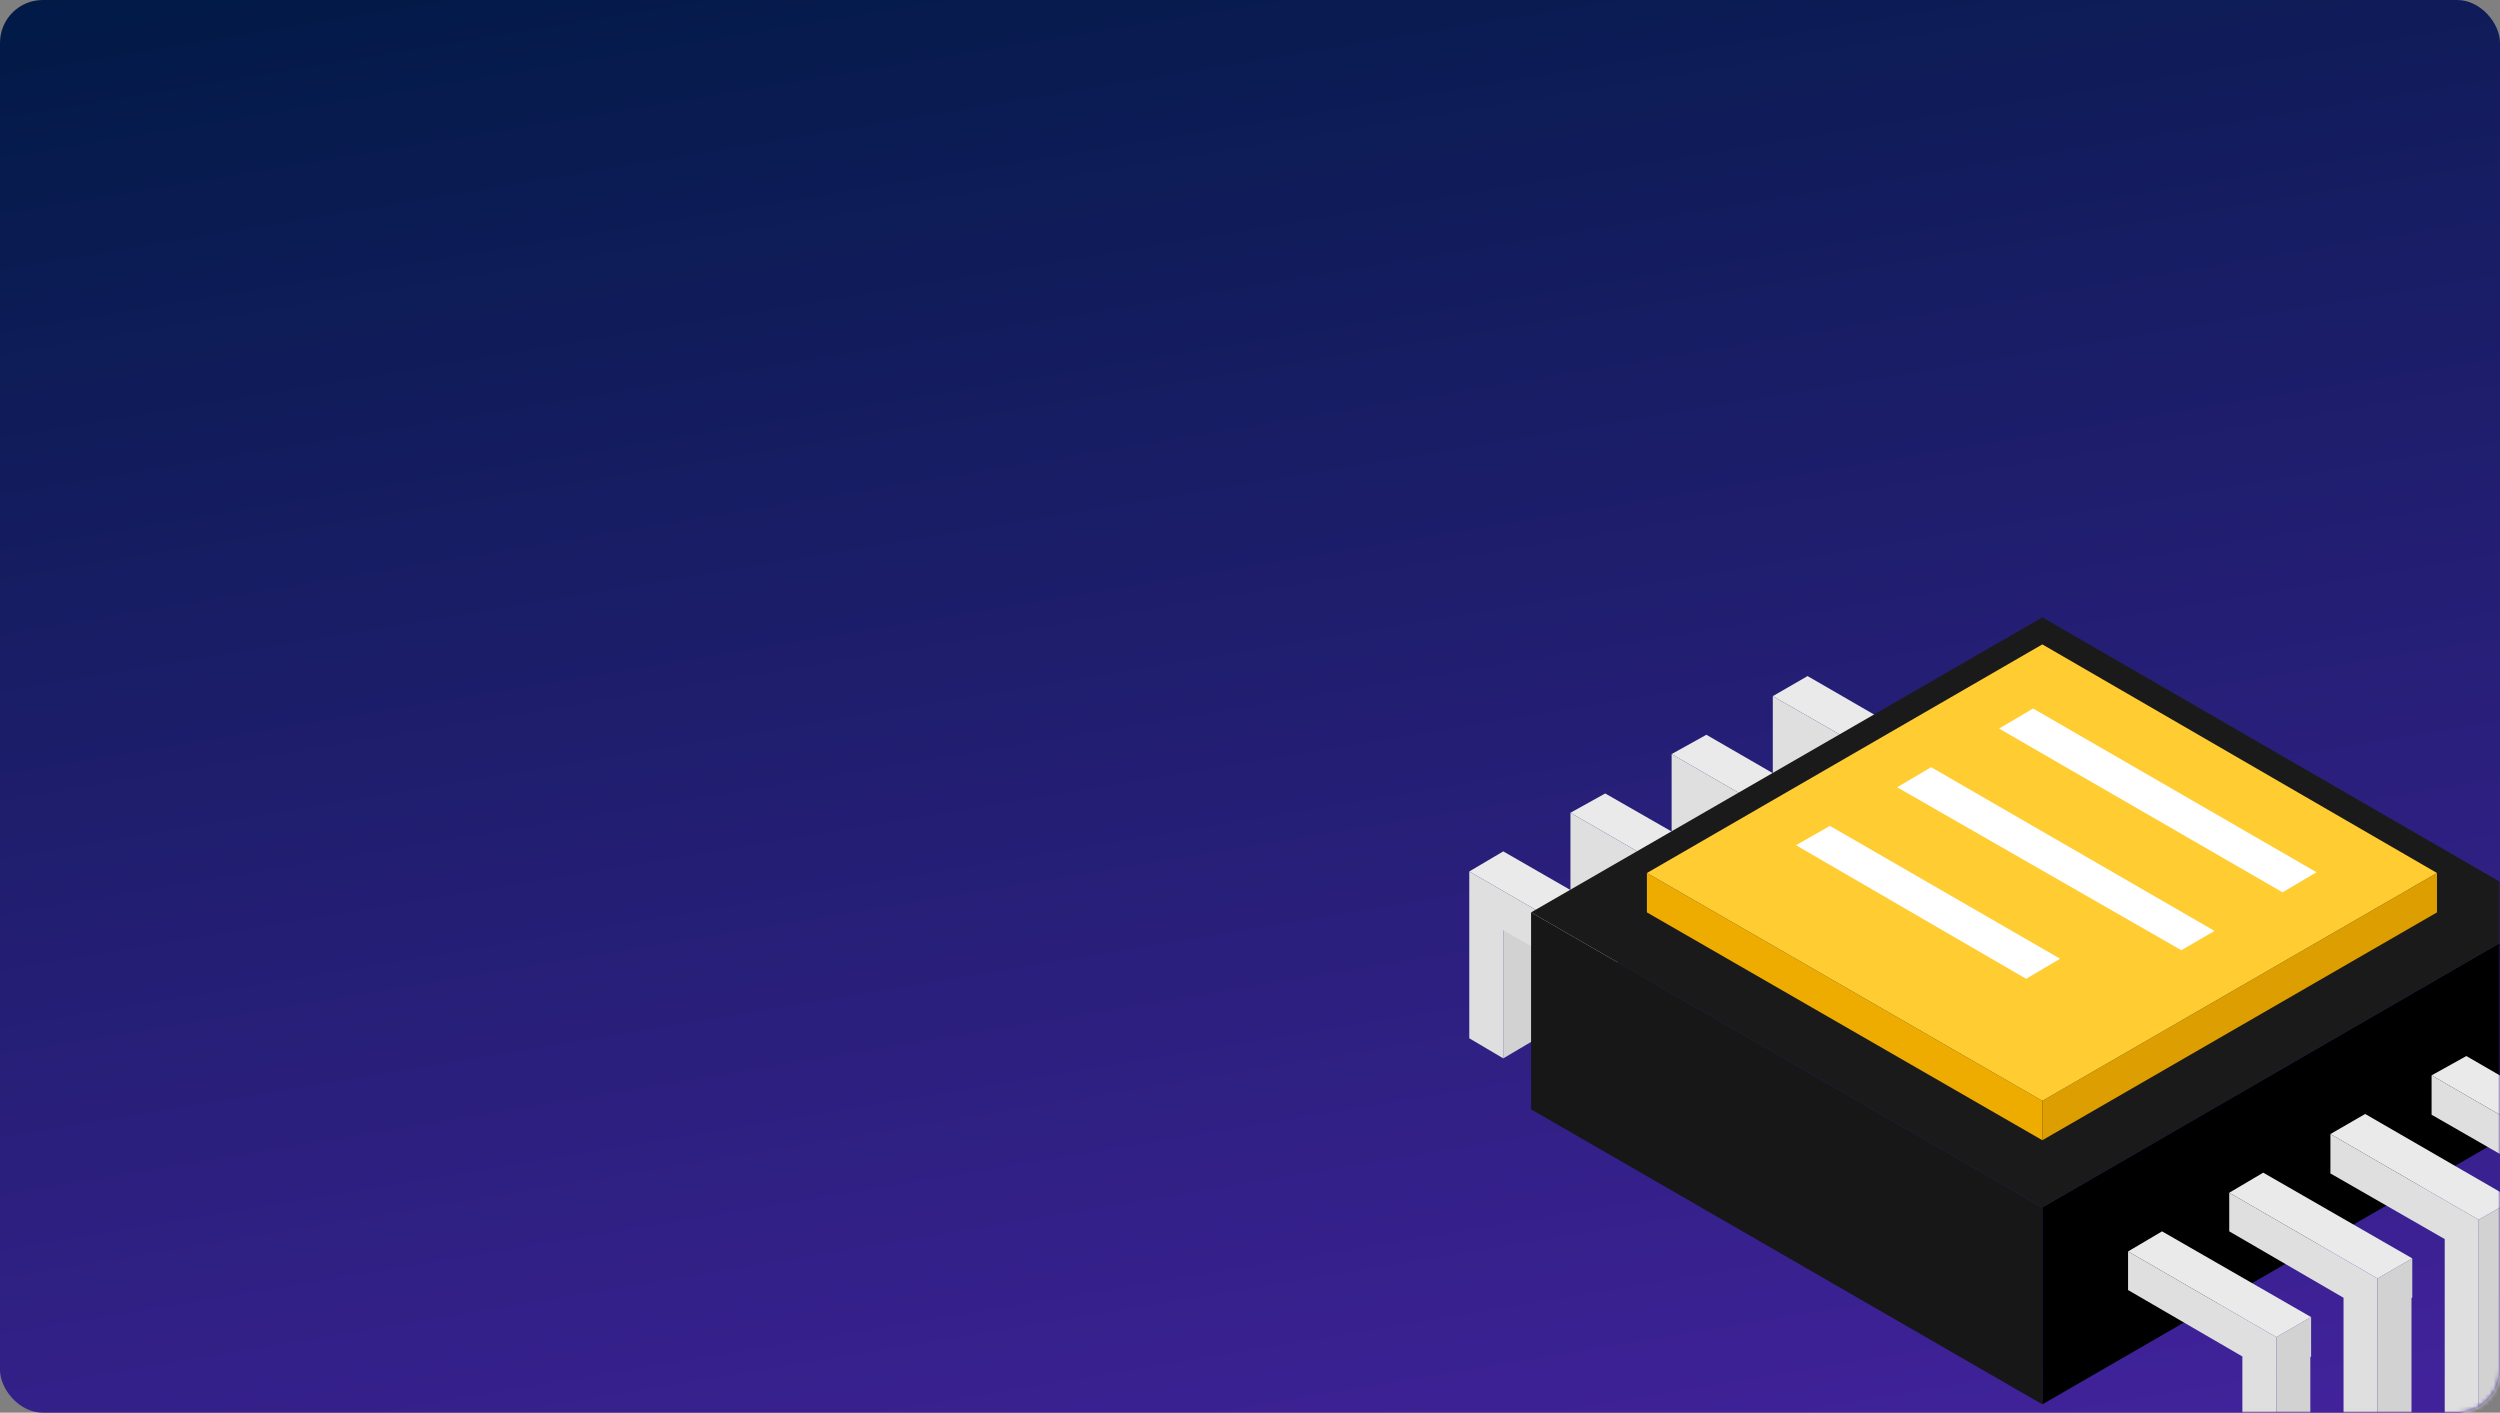 <svg width="584" height="330" viewBox="0 0 584 330" fill="none" xmlns="http://www.w3.org/2000/svg">
<rect x="0" y="0" width="584" height="330" fill="#808080" stroke="none"/>
<rect width="584" height="330" rx="10" transform="translate(-0)" fill="url(#paint0_linear)"/>
<mask id="mask0" mask-type="alpha" maskUnits="userSpaceOnUse" x="-1" y="0" width="585" height="330">
<rect width="584" height="330" rx="10" transform="translate(-0)" fill="url(#paint1_linear)"/>
</mask>
<g mask="url(#mask0)">
<path d="M7.938 -3.44112e-07L1.37645e-06 4.51V27.062L7.938 22.371V-3.44112e-07Z" transform="translate(422.064 171.639)" fill="#D2D2D2"/>
<path d="M8.119 -1.72056e-07L-1.37645e-06 4.691L34.639 24.536L42.758 20.026L8.119 -1.72056e-07Z" transform="translate(414.126 157.928)" fill="#EAEAEA"/>
<path d="M-1.37645e-06 -3.44112e-07L34.639 19.846V29.047L7.938 13.531V36.083L-1.37645e-06 31.572V-3.44112e-07Z" transform="translate(414.126 162.619)" fill="#DFDFDF"/>
<path d="M7.938 -1.37645e-06L6.88224e-07 4.51V27.062L7.938 22.371V-1.37645e-06Z" transform="translate(398.43 185.35)" fill="#D2D2D2"/>
<path d="M8.119 -3.44112e-07L1.37645e-06 4.51L34.639 24.536L42.758 20.026L8.119 -3.44112e-07Z" transform="translate(390.492 171.639)" fill="#EAEAEA"/>
<path d="M1.37645e-06 1.37645e-06L34.639 20.026V29.227L7.938 13.711V36.263L1.37645e-06 31.572V1.37645e-06Z" transform="translate(390.492 176.149)" fill="#DFDFDF"/>
<path d="M7.938 -1.37645e-06L0 4.691V27.242L7.938 22.552V-1.37645e-06Z" transform="translate(374.796 198.882)" fill="#D2D2D2"/>
<path d="M8.119 -1.37645e-06L6.88224e-07 4.51L34.639 24.536L42.758 19.846L8.119 -1.37645e-06Z" transform="translate(366.857 185.35)" fill="#EAEAEA"/>
<path d="M6.88224e-07 -1.37645e-06L34.639 20.026V29.227L7.938 13.711V36.263L6.88224e-07 31.572V-1.37645e-06Z" transform="translate(366.857 189.861)" fill="#DFDFDF"/>
<path d="M7.938 2.7529e-06L1.72056e-07 4.691V34.639L7.938 29.949V2.7529e-06Z" transform="translate(351.161 212.593)" fill="#D2D2D2"/>
<path d="M7.938 -1.37645e-06L0 4.691L34.639 24.717L42.758 20.026L7.938 -1.37645e-06Z" transform="translate(343.223 198.882)" fill="#EAEAEA"/>
<path d="M0 2.7529e-06L34.639 20.026V29.047L7.938 13.711V43.66L0 38.969V2.7529e-06Z" transform="translate(343.223 203.573)" fill="#DFDFDF"/>
<path d="M119.254 1.37645e-06V46.005L-5.50579e-06 114.924V68.918L119.254 1.37645e-06Z" transform="translate(477.09 213.134)" fill="black"/>
<path d="M119.434 68.918V114.924L0 46.005V1.37645e-06L119.434 68.918Z" transform="translate(357.656 213.134)" fill="#171717"/>
<path d="M0 68.918L119.434 0L238.687 68.918L119.434 137.836L0 68.918Z" transform="translate(357.656 144.216)" fill="#1A1A1A"/>
<path d="M92.191 -2.7529e-06V9.201L-5.50579e-06 62.423V53.222L92.191 -2.7529e-06Z" transform="translate(477.09 203.933)" fill="#DC9E00"/>
<path d="M92.372 53.222V62.423L0 9.201V-2.7529e-06L92.372 53.222Z" transform="translate(384.718 203.933)" fill="#EFAC00"/>
<path d="M0 53.403L92.372 0L184.563 53.403L92.372 106.625L0 53.403Z" transform="translate(384.718 150.531)" fill="#FFCC31"/>
<path d="M-2.7529e-06 4.691L7.938 3.44112e-07L74.15 38.248L66.212 42.938L-2.7529e-06 4.691Z" transform="translate(466.987 165.505)" fill="white"/>
<path d="M2.7529e-06 4.691L7.938 -6.88224e-07L74.15 38.248L66.392 42.758L2.7529e-06 4.691Z" transform="translate(443.172 179.217)" fill="white"/>
<path d="M-1.37645e-06 4.51L7.938 0L61.702 31.031L53.763 35.722L-1.37645e-06 4.51Z" transform="translate(419.538 192.928)" fill="white"/>
<path d="M7.938 -2.7529e-06L0 4.691L8.119 0.18L7.938 -2.7529e-06Z" transform="translate(531.755 316.692)" fill="#DFDFDF"/>
<path d="M34.639 29.047V20.026L5.50579e-06 -2.7529e-06V9.021L26.701 24.536V54.485L34.639 58.995V29.047Z" transform="translate(497.116 292.336)" fill="#DFDFDF"/>
<path d="M8.119 9.201V-2.7529e-06L0 4.691V13.711V43.66L7.938 39.15V9.201H8.119Z" transform="translate(531.755 307.671)" fill="#D2D2D2"/>
<path d="M42.758 20.026L34.639 24.717L5.50579e-06 4.691L7.938 0L42.758 20.026Z" transform="translate(497.116 287.645)" fill="#EAEAEA"/>
<path d="M34.639 29.047V20.026L2.7529e-06 0V9.021L26.701 24.536V54.485L34.639 58.995V29.047Z" transform="translate(520.75 278.624)" fill="#DFDFDF"/>
<path d="M8.119 9.201V0L-2.7529e-06 4.691V13.711V43.66L7.938 39.15V9.201H8.119Z" transform="translate(555.39 293.959)" fill="#D2D2D2"/>
<path d="M42.758 20.026L34.639 24.717L2.7529e-06 4.691L7.938 2.7529e-06L42.758 20.026Z" transform="translate(520.75 273.933)" fill="#EAEAEA"/>
<path d="M34.639 29.047V20.026L0 0V9.201L26.701 24.536V65.526L34.639 70.036V29.047Z" transform="translate(544.385 264.913)" fill="#DFDFDF"/>
<path d="M8.119 9.201V0L8.25869e-05 4.691V13.711L0 51.606L8.119 47.096L8.119 9.201Z" transform="translate(579.024 280.248)" fill="#D2D2D2"/>
<path d="M42.758 20.026L34.639 24.717L0 4.691L8.119 5.50579e-06L42.758 20.026Z" transform="translate(544.385 260.222)" fill="#EAEAEA"/>
<path d="M34.639 29.227V20.026L-2.7529e-06 -1.37645e-06V9.201L26.701 24.536V54.485L34.639 59.176V29.227Z" transform="translate(568.019 251.201)" fill="#DFDFDF"/>
<path d="M42.758 20.026L34.639 24.536L-2.7529e-06 4.51L8.119 -1.37645e-06L42.758 20.026Z" transform="translate(568.019 246.691)" fill="#EAEAEA"/>
</g>
<defs>
<linearGradient id="paint0_linear" x2="1" gradientUnits="userSpaceOnUse" gradientTransform="matrix(584 330 -584 92.596 292 -46.298)">
<stop stop-color="#011A46"/>
<stop offset="1" stop-color="#42229C"/>
</linearGradient>
<linearGradient id="paint1_linear" x2="1" gradientUnits="userSpaceOnUse" gradientTransform="matrix(584 330 -584 92.596 292 -46.298)">
<stop stop-color="#011A46"/>
<stop offset="1" stop-color="#42229C"/>
</linearGradient>
</defs>
</svg>
